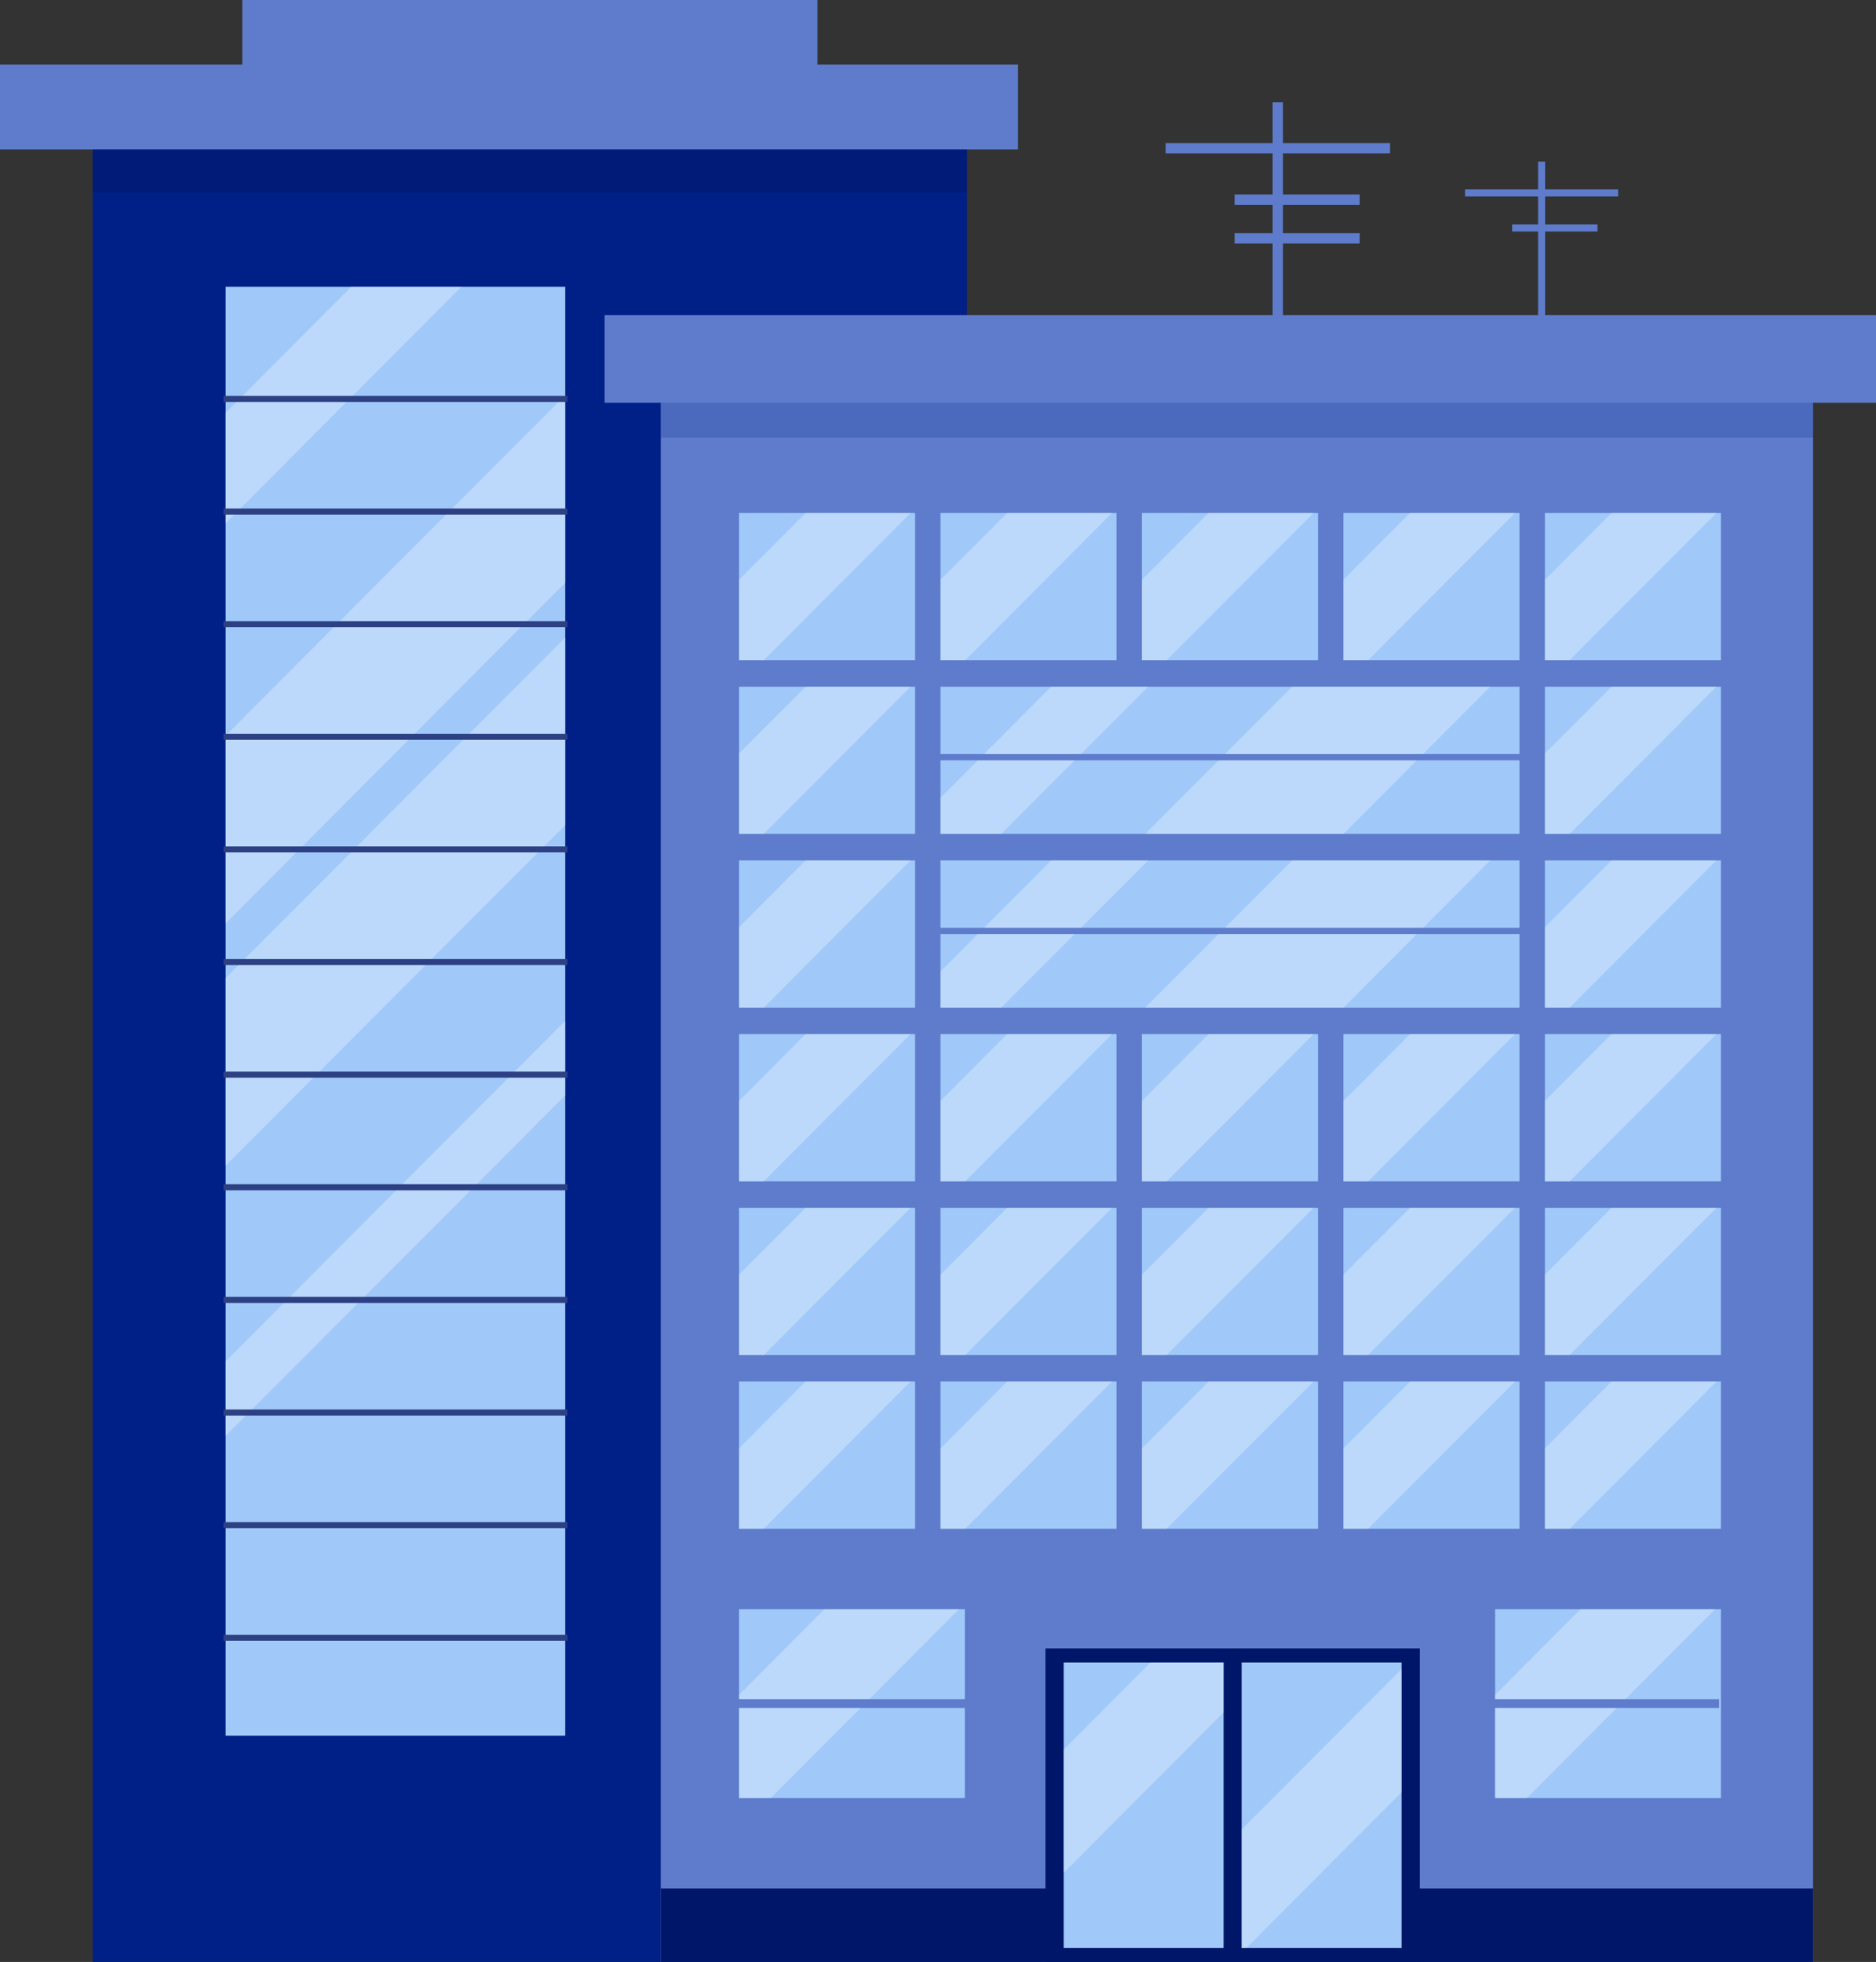 <svg width="87" height="91" viewBox="0 0 87 91" fill="none" xmlns="http://www.w3.org/2000/svg">
<rect x="0" y="0" width="87" height="91" fill="#333333" stroke="none"/>
<g clip-path="url(#clip0_4343_33281)">
<path d="M44.844 3.747H4.302V91H44.844V3.747Z" fill="#012087"/>
<path d="M47.21 2.998H0V6.933H47.21V2.998Z" fill="#5E7CCB"/>
<path d="M26.213 13.303H10.464V80.507H26.213V13.303Z" fill="#A0C9F9"/>
<path opacity="0.3" d="M21.395 13.303L10.464 24.265V19.143L16.287 13.303H21.395Z" fill="white"/>
<path opacity="0.3" d="M26.213 47.349V50.803L10.464 66.596V63.144L26.213 47.349Z" fill="white"/>
<path opacity="0.3" d="M26.213 18.331V27.027L10.464 42.821V34.124L26.213 18.331Z" fill="white"/>
<path opacity="0.3" d="M26.213 29.571V38.268L10.464 54.061V45.365L26.213 29.571Z" fill="white"/>
<path d="M26.316 18.362H10.361V18.643H26.316V18.362Z" fill="#2D4084"/>
<path d="M26.316 23.586H10.361V23.867H26.316V23.586Z" fill="#2D4084"/>
<path d="M26.316 28.81H10.361V29.091H26.316V28.81Z" fill="#2D4084"/>
<path d="M26.316 34.033H10.361V34.315H26.316V34.033Z" fill="#2D4084"/>
<path d="M26.316 39.257H10.361V39.538H26.316V39.257Z" fill="#2D4084"/>
<path d="M26.316 44.481H10.361V44.762H26.316V44.481Z" fill="#2D4084"/>
<path d="M26.316 49.705H10.361V49.986H26.316V49.705Z" fill="#2D4084"/>
<path d="M26.316 54.928H10.361V55.209H26.316V54.928Z" fill="#2D4084"/>
<path d="M26.316 60.152H10.361V60.433H26.316V60.152Z" fill="#2D4084"/>
<path d="M26.316 65.376H10.361V65.657H26.316V65.376Z" fill="#2D4084"/>
<path d="M26.316 70.599H10.361V70.88H26.316V70.599Z" fill="#2D4084"/>
<path d="M26.316 75.823H10.361V76.104H26.316V75.823Z" fill="#2D4084"/>
<path opacity="0.2" d="M44.844 6.933H4.302V8.931H44.844V6.933Z" fill="#000641"/>
<path d="M37.91 0H11.235V3.747H37.91V0Z" fill="#5E7CCB"/>
<path d="M84.082 15.802H30.643V91H84.082V15.802Z" fill="#5E7CCB"/>
<path d="M28.039 18.679L87 18.679V14.615L28.039 14.615V18.679Z" fill="#5E7CCB"/>
<path d="M84.082 87.596H30.643V91H84.082V87.596Z" fill="#001769"/>
<path d="M65.843 76.46H48.482V91H65.843V76.46Z" fill="#001769"/>
<path d="M56.743 77.112H49.328V90.348H56.743V77.112Z" fill="#A0C9F9"/>
<path d="M64.997 77.112H57.581V90.348H64.997V77.112Z" fill="#A0C9F9"/>
<path opacity="0.3" d="M56.743 77.112V79.427L49.328 86.863V81.153L53.357 77.112H56.743Z" fill="white"/>
<path opacity="0.3" d="M64.997 77.42V83.13L57.799 90.348H57.581V84.856L64.997 77.42Z" fill="white"/>
<path d="M42.437 23.794H34.273V30.622H42.437V23.794Z" fill="#A0C9F9"/>
<path opacity="0.3" d="M42.227 23.794L35.418 30.622H34.273V26.894L37.364 23.794H42.227Z" fill="white"/>
<path d="M79.809 23.794H71.645V30.622H79.809V23.794Z" fill="#A0C9F9"/>
<path opacity="0.3" d="M79.6 23.794L72.79 30.622H71.645V26.894L74.736 23.794H79.6Z" fill="white"/>
<path d="M42.437 31.851H34.273V38.679H42.437V31.851Z" fill="#A0C9F9"/>
<path opacity="0.3" d="M42.227 31.851L35.418 38.679H34.273V34.951L37.364 31.851H42.227Z" fill="white"/>
<path d="M79.809 31.851H71.645V38.679H79.809V31.851Z" fill="#A0C9F9"/>
<path opacity="0.3" d="M79.6 31.851L72.79 38.679H71.645V34.951L74.736 31.851H79.6Z" fill="white"/>
<path d="M70.466 23.794H62.302V30.622H70.466V23.794Z" fill="#A0C9F9"/>
<path opacity="0.3" d="M70.256 23.794L63.447 30.622H62.302V26.894L65.393 23.794H70.256Z" fill="white"/>
<path d="M61.123 23.794H52.959V30.622H61.123V23.794Z" fill="#A0C9F9"/>
<path opacity="0.3" d="M60.913 23.794L54.104 30.622H52.959V26.894L56.05 23.794H60.913Z" fill="white"/>
<path d="M51.78 23.794H43.616V30.622H51.78V23.794Z" fill="#A0C9F9"/>
<path opacity="0.3" d="M51.57 23.794L44.761 30.622H43.616V26.894L46.707 23.794H51.57Z" fill="white"/>
<path d="M42.437 47.964H34.273V54.793H42.437V47.964Z" fill="#A0C9F9"/>
<path opacity="0.3" d="M42.227 47.964L35.418 54.793H34.273V51.065L37.364 47.964H42.227Z" fill="white"/>
<path d="M79.809 47.964H71.645V54.793H79.809V47.964Z" fill="#A0C9F9"/>
<path opacity="0.3" d="M79.6 47.964L72.79 54.793H71.645V51.065L74.736 47.964H79.6Z" fill="white"/>
<path d="M70.466 47.964H62.302V54.793H70.466V47.964Z" fill="#A0C9F9"/>
<path opacity="0.3" d="M70.256 47.964L63.447 54.793H62.302V51.065L65.393 47.964H70.256Z" fill="white"/>
<path d="M61.123 47.964H52.959V54.793H61.123V47.964Z" fill="#A0C9F9"/>
<path opacity="0.3" d="M60.913 47.964L54.104 54.793H52.959V51.065L56.05 47.964H60.913Z" fill="white"/>
<path d="M51.78 47.964H43.616V54.793H51.78V47.964Z" fill="#A0C9F9"/>
<path opacity="0.3" d="M51.57 47.964L44.761 54.793H43.616V51.065L46.707 47.964H51.57Z" fill="white"/>
<path d="M42.437 56.022H34.273V62.85H42.437V56.022Z" fill="#A0C9F9"/>
<path opacity="0.3" d="M42.227 56.022L35.418 62.85H34.273V59.122L37.364 56.022H42.227Z" fill="white"/>
<path d="M79.809 56.022H71.645V62.85H79.809V56.022Z" fill="#A0C9F9"/>
<path opacity="0.3" d="M79.6 56.022L72.79 62.85H71.645V59.122L74.736 56.022H79.6Z" fill="white"/>
<path d="M70.466 56.022H62.302V62.85H70.466V56.022Z" fill="#A0C9F9"/>
<path opacity="0.3" d="M70.256 56.022L63.447 62.85H62.302V59.122L65.393 56.022H70.256Z" fill="white"/>
<path d="M61.123 56.022H52.959V62.85H61.123V56.022Z" fill="#A0C9F9"/>
<path opacity="0.3" d="M60.913 56.022L54.104 62.85H52.959V59.122L56.05 56.022H60.913Z" fill="white"/>
<path d="M51.78 56.022H43.616V62.85H51.78V56.022Z" fill="#A0C9F9"/>
<path opacity="0.3" d="M51.57 56.022L44.761 62.85H43.616V59.122L46.707 56.022H51.57Z" fill="white"/>
<path d="M42.437 64.079H34.273V70.907H42.437V64.079Z" fill="#A0C9F9"/>
<path opacity="0.3" d="M42.227 64.079L35.418 70.907H34.273V67.179L37.364 64.079H42.227Z" fill="white"/>
<path d="M44.745 74.636H34.273V83.396H44.745V74.636Z" fill="#A0C9F9"/>
<path opacity="0.3" d="M44.477 74.636L35.741 83.396H34.273V78.613L38.238 74.636H44.477Z" fill="white"/>
<path d="M79.809 74.636H69.336V83.396H79.809V74.636Z" fill="#A0C9F9"/>
<path opacity="0.3" d="M79.54 74.636L70.805 83.396H69.336V78.613L73.302 74.636H79.54Z" fill="white"/>
<path d="M79.809 64.079H71.645V70.907H79.809V64.079Z" fill="#A0C9F9"/>
<path opacity="0.3" d="M79.6 64.079L72.79 70.907H71.645V67.179L74.736 64.079H79.6Z" fill="white"/>
<path d="M70.466 64.079H62.302V70.907H70.466V64.079Z" fill="#A0C9F9"/>
<path opacity="0.3" d="M70.256 64.079L63.447 70.907H62.302V67.179L65.393 64.079H70.256Z" fill="white"/>
<path d="M61.123 64.079H52.959V70.907H61.123V64.079Z" fill="#A0C9F9"/>
<path opacity="0.3" d="M60.913 64.079L54.104 70.907H52.959V67.179L56.05 64.079H60.913Z" fill="white"/>
<path d="M51.78 64.079H43.616V70.907H51.78V64.079Z" fill="#A0C9F9"/>
<path opacity="0.3" d="M51.57 64.079L44.761 70.907H43.616V67.179L46.707 64.079H51.57Z" fill="white"/>
<path d="M70.466 31.851H43.616V38.679H70.466V31.851Z" fill="#A0C9F9"/>
<path opacity="0.3" d="M53.244 31.851L46.435 38.679H43.616V37.001L48.752 31.851H53.244Z" fill="white"/>
<path opacity="0.3" d="M69.111 31.851L62.302 38.679H53.113L59.923 31.851H63.205H69.111Z" fill="white"/>
<path d="M70.667 34.976H43.414V35.265H70.667V34.976Z" fill="#5E7CCB"/>
<path d="M42.437 39.907H34.273V46.736H42.437V39.907Z" fill="#A0C9F9"/>
<path opacity="0.3" d="M42.227 39.907L35.418 46.736H34.273V43.008L37.364 39.907H42.227Z" fill="white"/>
<path d="M79.809 39.907H71.645V46.736H79.809V39.907Z" fill="#A0C9F9"/>
<path opacity="0.3" d="M79.6 39.907L72.79 46.736H71.645V43.008L74.736 39.907H79.6Z" fill="white"/>
<path d="M70.466 39.907H43.616V46.736H70.466V39.907Z" fill="#A0C9F9"/>
<path opacity="0.3" d="M53.244 39.907L46.435 46.736H43.616V45.058L48.752 39.907H53.244Z" fill="white"/>
<path opacity="0.3" d="M69.111 39.907L62.302 46.736H53.113L59.923 39.907H63.205H69.111Z" fill="white"/>
<path d="M70.667 43.033H43.414V43.322H70.667V43.033Z" fill="#5E7CCB"/>
<path d="M44.794 78.815H34.223V79.218H44.794V78.815Z" fill="#5E7CCB"/>
<path d="M79.724 78.815H69.153V79.218H79.724V78.815Z" fill="#5E7CCB"/>
<path opacity="0.2" d="M84.082 18.679H30.643V20.299H84.082V18.679Z" fill="#012087"/>
<path d="M71.655 7.495H71.328V14.615H71.655V7.495Z" fill="#5E7CCB"/>
<path d="M75.042 9.111V8.784H67.942V9.111H75.042Z" fill="#5E7CCB"/>
<path d="M74.083 10.738V10.41H70.125V10.738H74.083Z" fill="#5E7CCB"/>
<path d="M59.497 4.743H59.019V15.184H59.497V4.743Z" fill="#5E7CCB"/>
<path d="M64.464 7.114V6.634L54.053 6.634V7.114L64.464 7.114Z" fill="#5E7CCB"/>
<path d="M63.057 9.499V9.019H57.254V9.499H63.057Z" fill="#5E7CCB"/>
<path d="M63.057 11.295V10.815H57.254V11.295H63.057Z" fill="#5E7CCB"/>
</g>
<defs>
<clipPath id="clip0_4343_33281">
<rect width="87" height="91" fill="white"/>
</clipPath>
</defs>
</svg>
